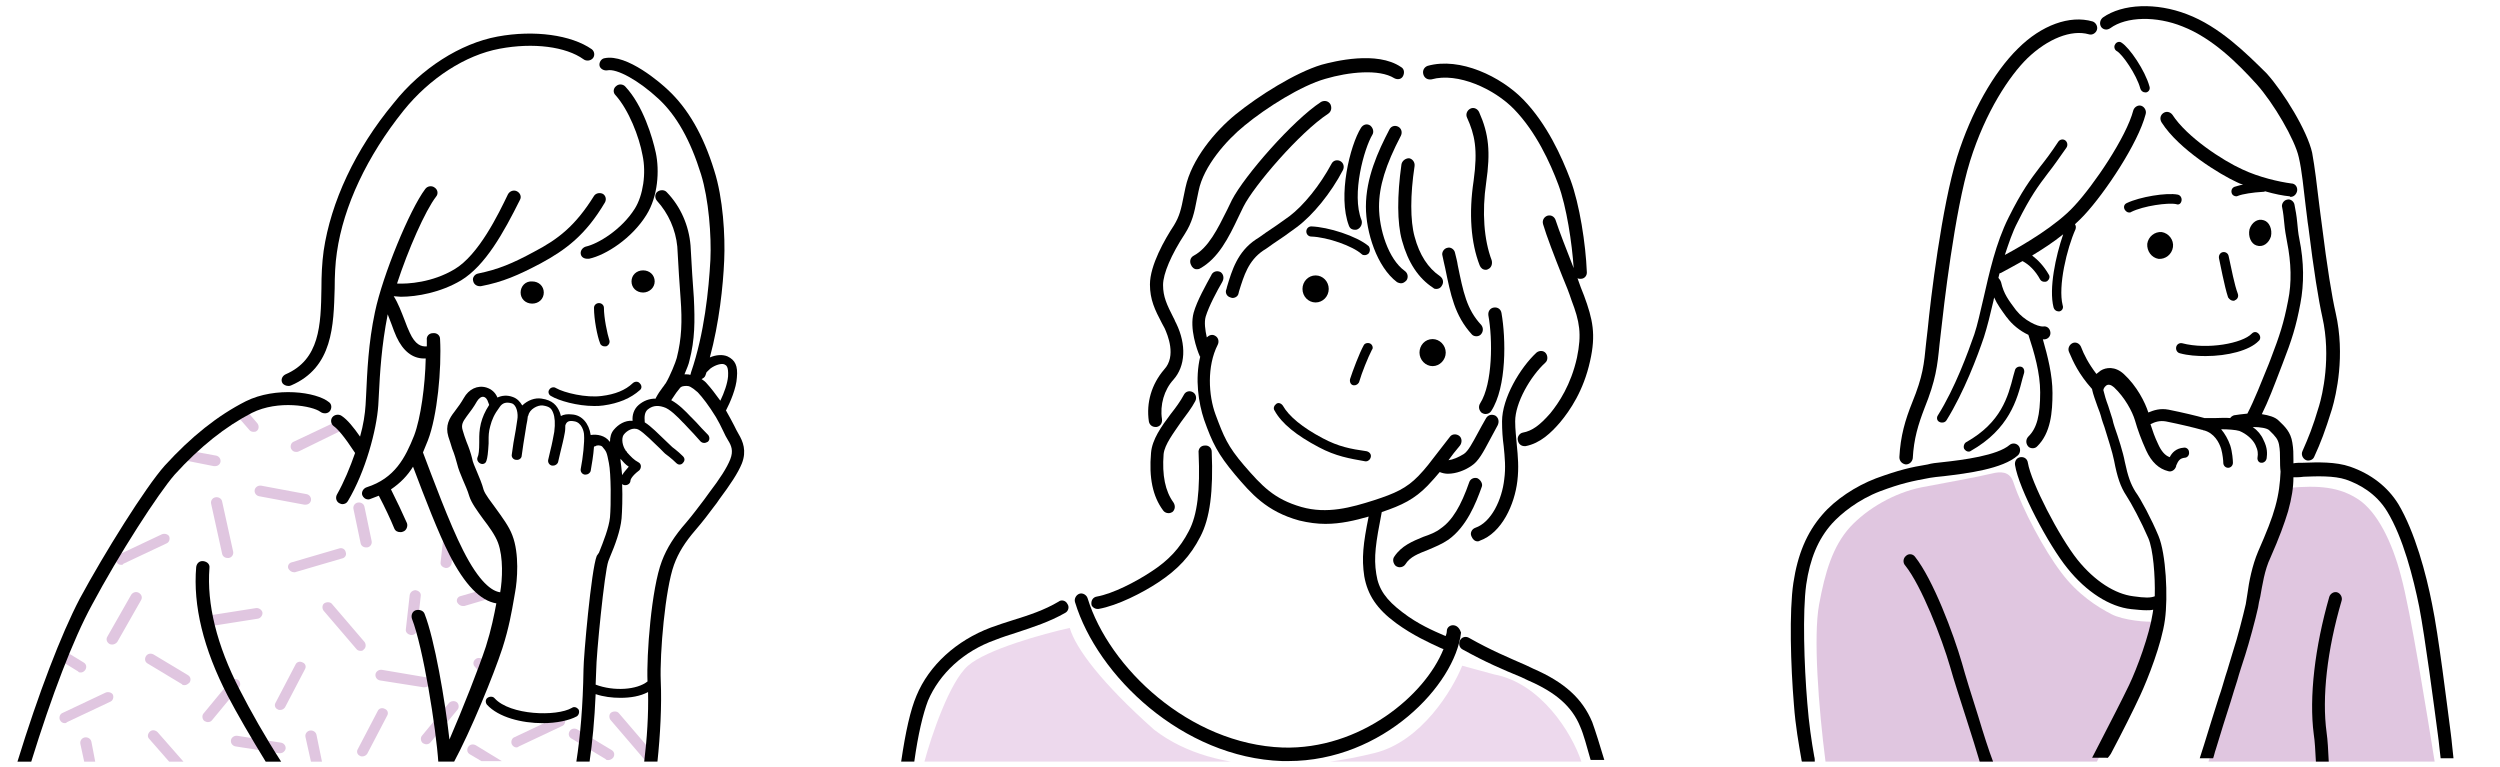 <svg width="375" height="115" viewBox="0 0 375 115" fill="none" xmlns="http://www.w3.org/2000/svg">
<g clip-path="url(#clip0_317_3262)">
<path d="M31.168 108.316C31.003 108.316 30.837 108.237 30.672 108.158C30.341 107.92 30.258 107.366 30.506 107.05L34.561 102.142C34.81 101.825 35.389 101.746 35.72 101.983C36.051 102.221 36.134 102.775 35.886 103.092L31.83 108C31.665 108.237 31.416 108.316 31.168 108.316Z" fill="#E0C6E0"/>
<path d="M42.01 112.986C41.927 112.986 41.927 112.986 41.844 112.986L35.306 111.957C34.892 111.878 34.561 111.482 34.644 111.007C34.727 110.611 35.141 110.295 35.637 110.374L42.175 111.403C42.589 111.482 42.92 111.878 42.837 112.353C42.755 112.67 42.423 112.986 42.01 112.986Z" fill="#E0C6E0"/>
<path d="M42.009 106.495C41.926 106.495 41.76 106.495 41.678 106.416C41.264 106.258 41.098 105.783 41.347 105.387L44.326 99.688C44.492 99.292 44.988 99.133 45.402 99.371C45.816 99.529 45.981 100.004 45.733 100.4L42.754 106.1C42.588 106.337 42.34 106.495 42.009 106.495Z" fill="#E0C6E0"/>
<path d="M27.692 102.775C27.526 102.775 27.36 102.775 27.278 102.617L22.147 99.529C21.733 99.292 21.65 98.817 21.898 98.421C22.147 98.025 22.643 97.946 23.057 98.184L28.188 101.271C28.602 101.508 28.685 101.983 28.436 102.379C28.188 102.617 27.94 102.775 27.692 102.775Z" fill="#E0C6E0"/>
<path d="M9.733 108.475C9.402 108.475 9.154 108.316 8.988 108C8.823 107.604 8.988 107.129 9.319 106.971L15.857 103.883C16.271 103.725 16.768 103.883 16.933 104.2C17.099 104.596 16.933 105.071 16.602 105.229L10.064 108.316C9.981 108.396 9.899 108.475 9.733 108.475Z" fill="#E0C6E0"/>
<path d="M31.995 93.83C31.581 93.83 31.25 93.592 31.168 93.197C31.085 92.801 31.416 92.326 31.83 92.247L38.368 91.218C38.781 91.138 39.278 91.455 39.361 91.851C39.443 92.247 39.112 92.722 38.699 92.801L32.161 93.83C32.078 93.83 32.078 93.83 31.995 93.83Z" fill="#E0C6E0"/>
<path d="M54.091 97.63C53.843 97.63 53.595 97.55 53.429 97.313L48.547 91.614C48.298 91.297 48.298 90.743 48.629 90.505C48.96 90.268 49.54 90.268 49.788 90.584L54.671 96.284C54.919 96.601 54.919 97.155 54.588 97.392C54.422 97.63 54.257 97.63 54.091 97.63Z" fill="#E0C6E0"/>
<path d="M16.85 96.68C16.685 96.68 16.602 96.68 16.436 96.6C16.023 96.363 15.857 95.888 16.105 95.492L19.664 89.239C19.912 88.843 20.409 88.684 20.823 88.922C21.236 89.159 21.402 89.634 21.154 90.03L17.595 96.284C17.43 96.521 17.099 96.68 16.85 96.68Z" fill="#E0C6E0"/>
<path d="M72.464 101.43L71.223 100.005C70.892 99.688 70.975 99.134 71.306 98.896C71.637 98.58 72.216 98.659 72.464 98.976L73.126 99.767C72.878 100.48 72.63 100.955 72.464 101.43Z" fill="#E0C6E0"/>
<path d="M63.941 111.641C63.775 111.641 63.61 111.562 63.444 111.483C63.113 111.245 63.03 110.691 63.279 110.375L67.334 105.467C67.582 105.15 68.161 105.071 68.492 105.308C68.823 105.546 68.906 106.1 68.658 106.417L64.603 111.324C64.437 111.562 64.189 111.641 63.941 111.641Z" fill="#E0C6E0"/>
<path d="M63.692 103.091C63.609 103.091 63.609 103.091 63.526 103.091L56.988 102.062C56.575 101.983 56.243 101.587 56.326 101.112C56.409 100.716 56.823 100.4 57.319 100.479L63.857 101.587C64.271 101.666 64.602 102.062 64.519 102.537C64.437 102.854 64.106 103.091 63.692 103.091Z" fill="#E0C6E0"/>
<path d="M61.705 95.254H61.623C61.209 95.175 60.795 94.859 60.878 94.384L61.457 89.238C61.54 88.843 61.871 88.526 62.367 88.526C62.781 88.605 63.195 88.922 63.112 89.397L62.533 94.542C62.45 95.017 62.119 95.254 61.705 95.254Z" fill="#E0C6E0"/>
<path d="M54.34 113.461C54.257 113.461 54.092 113.461 54.009 113.382C53.595 113.224 53.429 112.749 53.678 112.353L56.657 106.654C56.822 106.258 57.319 106.099 57.733 106.337C58.147 106.495 58.312 106.97 58.064 107.366L55.085 113.066C54.919 113.303 54.671 113.461 54.34 113.461Z" fill="#E0C6E0"/>
<path d="M77.513 112.116C77.182 112.116 76.934 111.958 76.769 111.641C76.603 111.245 76.769 110.77 77.1 110.612L83.638 107.525C84.051 107.366 84.548 107.525 84.713 107.841C84.879 108.237 84.713 108.712 84.382 108.87L77.844 111.958C77.762 112.037 77.596 112.116 77.513 112.116Z" fill="#E0C6E0"/>
<path d="M97.127 114.016C96.879 114.016 96.63 113.936 96.465 113.699L91.582 107.999C91.334 107.683 91.334 107.129 91.665 106.891C91.996 106.654 92.575 106.654 92.824 106.97L97.706 112.67C97.955 112.987 97.955 113.541 97.624 113.778C97.458 113.936 97.293 114.016 97.127 114.016Z" fill="#E0C6E0"/>
<path d="M74.203 89.555L69.651 90.901C69.569 90.901 69.486 90.901 69.403 90.901C69.072 90.901 68.741 90.663 68.576 90.347C68.41 89.951 68.658 89.476 69.155 89.397L72.713 88.368C73.21 88.684 73.707 89.238 74.203 89.555Z" fill="#E0C6E0"/>
<path d="M9.815 97.709L12.546 99.371C12.96 99.608 13.043 100.083 12.795 100.479C12.629 100.717 12.381 100.875 12.133 100.875C11.967 100.875 11.802 100.875 11.719 100.717L9.153 99.133C9.319 98.817 9.65 98.263 9.815 97.709Z" fill="#E0C6E0"/>
<path d="M18.174 84.726C17.843 84.726 17.595 84.568 17.429 84.251C17.264 83.855 17.429 83.38 17.76 83.222L24.298 80.135C24.712 79.977 25.209 80.135 25.374 80.451C25.54 80.847 25.374 81.322 25.043 81.481L18.505 84.568C18.422 84.726 18.34 84.726 18.174 84.726Z" fill="#E0C6E0"/>
<path d="M28.934 67.707L32.41 68.34C32.823 68.419 33.154 68.815 33.072 69.29C32.989 69.686 32.658 69.923 32.244 69.923C32.161 69.923 32.161 69.923 32.079 69.923L27.692 69.052C27.941 68.657 28.52 68.103 28.934 67.707Z" fill="#E0C6E0"/>
<path d="M67.996 81.877L67.747 84.489C67.665 84.885 67.334 85.201 66.92 85.201H66.837C66.423 85.122 66.009 84.805 66.092 84.331L66.671 79.185V79.106C66.92 79.818 67.665 81.085 67.996 81.877Z" fill="#E0C6E0"/>
<path d="M91.25 114.015C91.084 114.015 90.919 114.015 90.836 113.857L85.705 110.77C85.291 110.532 85.208 110.057 85.457 109.662C85.705 109.266 86.201 109.187 86.615 109.424L91.746 112.511C92.16 112.749 92.243 113.224 91.995 113.62C91.829 113.857 91.498 114.015 91.25 114.015Z" fill="#E0C6E0"/>
<path d="M54.92 82.114C54.506 82.114 54.175 81.876 54.092 81.481L53.016 76.335C52.933 75.939 53.182 75.465 53.678 75.385C54.092 75.306 54.589 75.544 54.671 76.019L55.747 81.164C55.83 81.56 55.582 82.035 55.085 82.114C55.002 82.114 55.002 82.114 54.92 82.114Z" fill="#E0C6E0"/>
<path d="M44.409 67.787C44.078 67.787 43.83 67.628 43.664 67.311C43.498 66.916 43.664 66.441 43.995 66.282L50.533 63.195C50.947 63.037 51.443 63.195 51.609 63.512C51.774 63.908 51.609 64.383 51.278 64.541L44.823 67.707C44.657 67.787 44.574 67.787 44.409 67.787Z" fill="#E0C6E0"/>
<path d="M37.127 61.77L38.616 63.511C38.865 63.828 38.865 64.382 38.533 64.62C38.368 64.778 38.203 64.778 38.037 64.778C37.789 64.778 37.54 64.699 37.375 64.461L35.72 62.561C36.051 62.324 36.713 61.928 37.127 61.77Z" fill="#E0C6E0"/>
<path d="M45.816 75.702C45.733 75.702 45.733 75.702 45.651 75.702L38.864 74.435C38.45 74.356 38.12 73.96 38.202 73.485C38.285 73.09 38.699 72.773 39.195 72.852L45.981 74.119C46.395 74.198 46.726 74.594 46.644 75.069C46.561 75.464 46.23 75.702 45.816 75.702Z" fill="#E0C6E0"/>
<path d="M44.077 85.835C43.746 85.835 43.415 85.597 43.249 85.28C43.084 84.885 43.332 84.41 43.829 84.33L50.863 82.272C51.277 82.114 51.773 82.351 51.856 82.826C52.022 83.222 51.773 83.697 51.277 83.776L44.242 85.835C44.242 85.835 44.16 85.835 44.077 85.835Z" fill="#E0C6E0"/>
<path d="M34.146 83.697C33.733 83.697 33.402 83.46 33.319 83.064L31.664 75.543C31.581 75.148 31.829 74.673 32.326 74.594C32.739 74.514 33.236 74.752 33.319 75.227L34.974 82.747C35.057 83.143 34.809 83.618 34.312 83.697C34.312 83.697 34.229 83.697 34.146 83.697Z" fill="#E0C6E0"/>
<path d="M23.637 109.82C23.306 109.503 22.809 109.424 22.478 109.741C22.147 110.058 22.064 110.532 22.395 110.849L25.375 114.253H27.526L23.637 109.82Z" fill="#E0C6E0"/>
<path d="M13.706 111.245C13.623 110.85 13.209 110.533 12.712 110.612C12.299 110.691 11.968 111.087 12.05 111.562L12.63 114.253H14.285L13.706 111.245Z" fill="#E0C6E0"/>
<path d="M47.471 110.216C47.388 109.82 46.975 109.503 46.478 109.583C46.064 109.662 45.733 110.057 45.816 110.532L46.644 114.253H48.299L47.471 110.216Z" fill="#E0C6E0"/>
<path d="M71.388 111.799C70.974 111.562 70.478 111.641 70.23 112.037C69.981 112.433 70.064 112.908 70.478 113.145L72.216 114.174H75.278L71.388 111.799Z" fill="#E0C6E0"/>
<path d="M78.092 43.879C78.092 44.829 78.837 45.542 79.83 45.542C80.823 45.542 81.568 44.829 81.568 43.879C81.568 42.929 80.823 42.217 79.83 42.217C78.837 42.138 78.092 42.929 78.092 43.879Z" fill="black"/>
<path d="M98.203 42.217C98.203 41.267 97.458 40.554 96.465 40.554C95.472 40.554 94.727 41.267 94.727 42.217C94.727 43.167 95.472 43.879 96.465 43.879C97.375 43.879 98.203 43.167 98.203 42.217Z" fill="black"/>
<path d="M83.388 58.208C83.058 57.971 82.561 58.129 82.395 58.446C82.147 58.762 82.313 59.237 82.644 59.395C83.802 60.108 86.616 60.899 89.099 60.899C89.595 60.899 90.009 60.899 90.506 60.82C92.823 60.504 94.644 59.712 95.968 58.525C96.299 58.287 96.299 57.812 95.968 57.495C95.72 57.179 95.223 57.179 94.892 57.495C93.816 58.525 92.244 59.158 90.257 59.395C87.94 59.712 84.63 58.92 83.388 58.208Z" fill="black"/>
<path d="M87.858 36.992C87.361 37.151 87.03 37.626 87.113 38.101C87.195 38.576 87.609 38.813 88.106 38.813C88.189 38.813 88.271 38.813 88.354 38.813C90.92 38.259 94.809 35.726 96.961 32.243C98.699 29.472 98.947 25.593 98.368 22.902C97.871 20.606 96.465 15.857 93.816 13.007C93.485 12.611 92.823 12.532 92.409 12.928C91.996 13.244 91.913 13.878 92.327 14.273C94.313 16.49 95.885 20.527 96.382 23.298C96.961 25.989 96.465 29.314 95.223 31.293C93.237 34.459 89.678 36.597 87.858 36.992Z" fill="black"/>
<path d="M80.078 37.784C76.85 39.526 74.781 40.396 71.719 41.03C71.222 41.109 70.809 41.663 70.974 42.138C71.057 42.613 71.471 42.929 71.967 42.929C72.05 42.929 72.133 42.929 72.133 42.929C75.443 42.296 77.76 41.267 81.071 39.526C84.877 37.467 87.857 35.251 90.753 30.343C91.002 29.868 90.836 29.314 90.422 29.076C89.926 28.839 89.347 28.997 89.098 29.393C86.284 33.905 83.719 35.884 80.078 37.784Z" fill="black"/>
<path d="M43.25 57.891C43.415 57.891 43.498 57.891 43.664 57.812C49.953 55.12 50.036 48.787 50.202 43.246C50.202 41.425 50.284 39.525 50.533 37.863C51.526 30.897 55.084 23.377 60.547 16.569C64.436 11.74 69.816 8.257 74.947 7.307C79.995 6.357 84.878 6.99 87.526 8.89C87.94 9.207 88.602 9.128 88.933 8.732C89.264 8.336 89.181 7.703 88.767 7.386C85.705 5.249 80.16 4.457 74.615 5.486C69.071 6.516 63.195 10.236 59.057 15.461C53.264 22.427 49.622 30.343 48.547 37.626C48.298 39.446 48.215 41.346 48.215 43.246C48.133 48.787 47.967 53.933 42.836 56.149C42.34 56.387 42.091 56.941 42.34 57.416C42.505 57.732 42.919 57.891 43.25 57.891Z" fill="black"/>
<path d="M90.671 51.954C90.754 51.954 90.837 51.954 90.919 51.954C91.333 51.796 91.499 51.4 91.416 51.084C91.085 50.054 90.588 47.68 90.588 46.176C90.588 45.78 90.257 45.463 89.844 45.463C89.43 45.463 89.099 45.78 89.099 46.176C89.099 47.917 89.595 50.45 90.009 51.479C90.092 51.796 90.423 51.954 90.671 51.954Z" fill="black"/>
<path d="M86.782 106.416C86.533 106.1 86.12 105.941 85.788 106.179C83.471 107.524 76.519 107.287 74.202 104.754C73.954 104.437 73.457 104.437 73.126 104.675C72.795 104.912 72.795 105.387 73.044 105.704C74.782 107.604 78.257 108.474 81.402 108.474C83.471 108.474 85.375 108.079 86.533 107.445C86.864 107.208 86.947 106.733 86.782 106.416Z" fill="black"/>
<path d="M75.361 97.233C76.354 94.146 76.768 91.692 77.099 89.792C77.182 89.476 77.182 89.159 77.264 88.842C77.595 87.101 77.927 83.064 76.851 80.293C76.354 78.947 75.278 77.522 74.368 76.256C73.623 75.227 72.795 74.198 72.547 73.485C72.299 72.535 71.885 71.585 71.554 70.794C71.223 70.002 70.892 69.29 70.809 68.736C70.644 68.023 70.313 67.073 69.982 66.282C69.733 65.648 69.568 65.094 69.402 64.54C69.154 63.748 69.402 63.273 69.982 62.482C70.644 61.611 71.058 61.057 71.554 60.186C71.802 59.79 72.216 59.395 72.63 59.553C72.795 59.632 73.044 59.711 73.292 60.503C73.292 60.582 73.375 60.661 73.375 60.74C72.713 61.77 72.382 62.561 72.133 63.511C71.885 64.54 71.885 65.332 71.885 65.965C71.885 66.123 71.885 66.282 71.885 66.361C71.885 67.548 71.802 68.261 71.637 68.577C71.471 68.973 71.72 69.369 72.051 69.527C72.133 69.527 72.216 69.606 72.299 69.606C72.63 69.606 72.878 69.448 72.961 69.131C73.126 68.656 73.209 67.944 73.292 66.519C73.292 66.361 73.292 66.202 73.292 66.044C73.292 65.411 73.292 64.778 73.54 63.907C73.788 62.957 74.12 62.165 74.947 61.057C75.361 60.424 75.94 60.265 76.768 60.503C77.513 60.74 77.761 62.086 77.595 62.957C77.513 63.669 77.264 65.094 77.016 66.44L76.768 68.181C76.685 68.577 77.016 68.973 77.43 68.973C77.844 69.052 78.257 68.736 78.257 68.34L78.506 66.598C78.754 65.252 78.92 63.828 79.085 63.115C79.085 62.957 79.168 62.719 79.168 62.482C79.168 62.403 79.251 62.324 79.251 62.324C79.416 61.374 80.657 60.74 81.402 60.819C82.478 60.978 82.727 61.294 82.975 61.928C83.223 62.561 83.306 63.511 83.14 64.778C82.975 65.648 82.809 66.598 82.561 67.548C82.478 68.023 82.313 68.498 82.23 68.973C82.147 69.369 82.395 69.765 82.809 69.844C82.892 69.844 82.892 69.844 82.975 69.844C83.306 69.844 83.637 69.606 83.72 69.29C83.802 68.815 83.968 68.34 84.051 67.865C84.299 66.836 84.547 65.886 84.713 64.936C84.795 64.54 84.795 64.144 84.795 63.828C84.961 63.273 85.292 63.036 86.12 63.194C87.278 63.353 87.609 64.778 87.609 65.252C87.692 66.282 87.444 68.656 87.113 70.319C87.03 70.715 87.278 71.11 87.692 71.19C87.775 71.19 87.775 71.19 87.858 71.19C88.189 71.19 88.52 70.952 88.602 70.635C88.768 69.686 89.016 68.261 89.099 66.994C89.182 66.994 89.264 66.915 89.347 66.915C89.513 66.757 90.092 66.757 90.34 66.994C91.002 67.786 91.002 67.786 91.333 69.448C91.664 71.031 91.664 75.702 91.499 77.602C91.333 79.185 90.506 81.243 89.844 82.905L89.513 83.38C88.685 85.439 87.526 98.579 87.526 100.4C87.444 105.941 87.03 110.532 86.451 114.253H88.437C88.851 111.403 89.182 107.999 89.347 104.12C90.506 104.516 91.83 104.674 93.071 104.674C94.561 104.674 96.051 104.437 97.209 103.804C97.292 107.128 97.044 110.928 96.63 114.253H98.616C99.03 110.374 99.278 105.862 99.113 102.141C98.947 98.025 99.775 88.367 101.099 84.726C101.761 82.905 102.754 81.322 104.326 79.501C105.485 78.156 106.313 77.047 107.14 75.939C107.389 75.623 107.637 75.306 107.885 74.91C109.54 72.694 110.699 70.952 111.278 69.527C112.023 67.627 111.444 66.203 110.782 65.094C110.533 64.698 110.368 64.303 110.12 63.828C109.789 63.194 109.375 62.403 108.961 61.69C108.961 61.69 108.961 61.611 108.878 61.611C109.54 60.345 110.451 58.207 110.533 56.624C110.699 54.883 110.285 54.012 109.126 53.458C108.382 53.141 107.389 53.22 106.478 53.616C107.885 48.391 108.464 42.929 108.63 39.05C108.795 35.409 108.464 29.709 107.14 25.593C105.485 20.21 103.168 16.252 100.189 13.482C99.195 12.532 94.064 8.019 90.671 8.732C90.175 8.811 89.844 9.365 89.927 9.84C90.009 10.315 90.588 10.632 91.085 10.553C92.492 10.236 95.802 12.057 98.782 14.827C101.513 17.36 103.582 21.081 105.154 26.147C106.313 29.868 106.726 35.409 106.561 38.971C106.313 43.483 105.651 50.054 103.664 55.832C103.664 55.912 103.582 56.07 103.582 56.149C103.582 56.149 103.582 56.228 103.499 56.228C103.333 56.149 103.085 56.149 102.837 56.149C102.754 56.149 102.754 56.149 102.671 56.149C103.002 55.358 103.333 54.566 103.416 54.091C104.244 50.925 104.244 48.154 104.078 44.671C103.995 43.483 103.913 42.296 103.83 41.109C103.747 39.605 103.664 38.1 103.582 36.834C103.333 33.826 102.092 30.976 100.023 28.839C99.692 28.443 99.03 28.443 98.616 28.759C98.202 29.076 98.202 29.709 98.533 30.105C100.271 32.005 101.347 34.459 101.595 36.992C101.678 38.259 101.761 39.763 101.844 41.267C101.926 42.454 102.009 43.721 102.092 44.829C102.34 48.154 102.258 50.766 101.513 53.695C101.347 54.328 100.52 56.387 99.858 57.495C99.692 57.653 99.609 57.891 99.444 58.049C99.03 58.603 98.699 59.078 98.368 59.711V59.79C97.375 59.79 96.547 60.107 95.802 60.74C95.058 61.374 94.809 62.324 94.892 63.115C93.733 63.036 92.74 63.669 92.078 64.461C91.664 64.936 91.499 65.569 91.499 66.282L91.416 66.203C90.754 65.332 89.595 65.094 88.602 65.252C88.354 63.511 87.278 62.244 85.788 62.165C85.126 62.086 84.547 62.165 84.133 62.403C84.051 62.165 84.051 62.007 83.968 61.849C83.554 60.819 82.892 60.028 81.237 59.79C80.244 59.632 79.168 60.028 78.34 60.819C78.009 60.265 77.595 59.791 76.933 59.553C76.106 59.236 75.278 59.316 74.616 59.632C74.285 58.84 73.706 58.366 72.961 58.128C71.637 57.732 70.313 58.366 69.568 59.711C69.154 60.424 68.823 60.899 68.161 61.77C67.416 62.719 66.754 63.828 67.251 65.49C67.416 66.044 67.664 66.677 67.83 67.311C68.161 68.102 68.409 68.973 68.575 69.606C68.74 70.319 69.071 71.11 69.402 71.902C69.733 72.694 70.147 73.564 70.395 74.435C70.727 75.464 71.554 76.573 72.464 77.839C73.375 79.026 74.285 80.293 74.699 81.401C75.526 83.618 75.361 86.942 75.03 88.842C73.788 88.684 71.885 87.338 69.485 82.589C67.416 78.552 64.768 71.348 63.444 67.865C63.692 67.231 63.94 66.677 64.189 66.044C65.595 62.403 66.257 55.358 66.009 50.845C66.009 50.291 65.513 49.895 64.933 49.974C64.354 49.974 63.94 50.45 64.023 51.004C64.023 51.32 64.023 51.637 64.023 51.954C63.195 52.033 62.285 51.716 61.458 49.895C61.209 49.341 60.961 48.787 60.713 48.075C60.216 46.808 59.719 45.462 59.057 44.433C59.389 44.433 59.719 44.513 60.133 44.513C62.533 44.513 66.092 43.879 69.154 42.059C72.795 39.842 75.526 34.934 78.009 29.947C78.257 29.472 78.009 28.918 77.513 28.68C77.016 28.443 76.437 28.68 76.189 29.155C74.782 32.084 71.802 38.259 68.161 40.396C64.851 42.375 61.209 42.613 59.554 42.533C61.209 37.467 63.775 31.609 65.43 29.472C65.761 29.076 65.678 28.443 65.182 28.126C64.768 27.81 64.106 27.889 63.775 28.364C61.458 31.451 57.402 41.267 56.244 46.808C55.251 51.479 55.085 55.753 54.919 59.236C54.919 59.711 54.837 60.265 54.837 60.74C54.754 62.086 54.506 63.748 54.009 65.49C53.016 64.065 52.106 62.957 51.278 62.403C50.864 62.086 50.202 62.165 49.871 62.561C49.54 62.957 49.623 63.59 50.037 63.907C50.616 64.303 51.609 65.411 53.264 67.944C52.52 70.081 51.609 72.298 50.533 74.198C50.285 74.673 50.451 75.227 50.864 75.464C51.03 75.543 51.195 75.623 51.361 75.623C51.692 75.623 52.023 75.464 52.188 75.148C54.837 70.715 56.492 64.461 56.74 60.819C56.74 60.345 56.823 59.87 56.823 59.316C56.989 55.912 57.237 51.795 58.147 47.204V47.125C58.313 47.6 58.561 48.154 58.726 48.629C58.975 49.341 59.223 49.975 59.471 50.529C60.464 52.666 61.871 53.774 63.609 53.774C63.692 53.774 63.775 53.774 63.858 53.774C63.775 57.811 63.113 62.719 62.12 65.332C60.795 68.656 59.223 71.744 55.002 73.089C54.506 73.248 54.175 73.802 54.34 74.277C54.506 74.673 54.837 74.91 55.251 74.91C55.333 74.91 55.416 74.91 55.582 74.831C55.995 74.673 56.409 74.514 56.823 74.356C57.733 76.097 58.561 77.839 59.14 79.264C59.306 79.66 59.637 79.818 60.051 79.818C60.216 79.818 60.299 79.818 60.464 79.739C60.961 79.581 61.209 78.947 61.044 78.472C60.382 76.968 59.554 75.227 58.644 73.406C60.051 72.456 61.126 71.348 61.954 70.002C63.775 74.831 65.761 79.976 67.416 83.222C69.733 87.734 72.051 90.109 74.451 90.505C74.12 92.246 73.706 94.384 72.878 96.996C71.802 100.241 69.402 106.337 67.416 110.928C66.754 104.991 65.182 95.888 63.692 92.088C63.526 91.613 62.947 91.376 62.368 91.534C61.871 91.692 61.623 92.246 61.788 92.8C63.444 96.996 65.43 109.266 65.761 114.49H67.995C70.644 109.582 74.037 101.271 75.361 97.233ZM105.816 56.307C105.899 56.149 105.899 55.991 105.982 55.832C106.147 55.674 106.395 55.437 106.561 55.278C107.306 54.724 108.216 54.487 108.63 54.645C108.961 54.803 109.292 54.962 109.209 56.466C109.127 57.495 108.63 58.92 108.051 60.107C107.306 59.078 106.644 58.207 106.064 57.574C105.816 57.257 105.485 57.02 105.237 56.861C105.568 56.703 105.733 56.545 105.816 56.307ZM91.499 83.539C92.244 81.797 93.071 79.581 93.237 77.76C93.32 76.731 93.402 74.594 93.32 72.615C93.402 72.694 93.568 72.773 93.733 72.773C93.733 72.773 93.733 72.773 93.816 72.773C94.23 72.773 94.561 72.456 94.561 72.139C94.561 71.981 94.727 71.427 95.885 70.556C96.051 70.398 96.133 70.16 96.133 69.923C96.133 69.686 95.968 69.448 95.802 69.369C95.058 68.973 94.644 68.498 94.064 67.865L93.982 67.707C93.899 67.627 93.816 67.548 93.816 67.548C93.816 67.469 93.816 67.469 93.733 67.39C93.237 66.519 93.237 65.49 93.651 65.094C93.982 64.698 94.892 63.986 95.802 64.461C96.547 64.857 98.12 66.44 99.03 67.311C99.444 67.707 99.692 68.023 99.94 68.181L100.354 68.498C100.768 68.815 101.099 69.131 101.43 69.448C101.595 69.606 101.761 69.686 101.926 69.686C102.092 69.686 102.34 69.606 102.423 69.448C102.754 69.131 102.754 68.736 102.423 68.419C102.009 68.023 101.678 67.707 101.264 67.39L100.851 67.073C100.685 66.915 100.437 66.677 100.023 66.282C98.782 65.094 97.623 63.907 96.713 63.353C96.63 62.403 96.713 61.849 97.126 61.453C97.789 60.899 98.533 60.74 99.526 61.057C100.437 61.294 101.678 62.561 102.423 63.353L102.589 63.511C103.002 63.986 103.582 64.54 104.078 65.094L105.071 66.203C105.237 66.361 105.402 66.44 105.651 66.44C105.816 66.44 105.982 66.361 106.147 66.282C106.478 66.044 106.478 65.569 106.23 65.252L105.237 64.223C104.74 63.669 104.161 63.036 103.747 62.64L103.582 62.482C102.837 61.69 101.844 60.661 100.685 60.028C100.933 59.632 101.182 59.316 101.43 58.92C101.595 58.682 101.761 58.524 101.926 58.286C102.175 57.891 102.671 57.891 103.002 57.891C103.333 57.891 103.664 57.97 104.658 58.84C105.402 59.632 106.313 60.819 107.389 62.561C107.802 63.273 108.133 63.907 108.464 64.619C108.713 65.173 108.961 65.648 109.209 66.044C109.706 66.836 110.037 67.627 109.54 68.894C109.044 70.16 107.968 71.823 106.395 73.881C106.147 74.198 105.899 74.594 105.651 74.91C104.74 76.097 103.995 77.127 102.92 78.393C101.182 80.372 100.023 82.193 99.278 84.172C97.706 88.288 96.961 98.263 97.126 102.22C95.554 103.487 92.078 103.725 89.347 102.695C89.347 101.983 89.43 101.271 89.43 100.558C89.43 98.342 90.671 85.755 91.251 84.172L91.499 83.539ZM93.071 68.815C93.485 69.29 93.816 69.686 94.313 70.002C93.899 70.477 93.568 70.873 93.32 71.269C93.237 70.398 93.154 69.606 93.071 69.052C93.071 68.973 93.071 68.894 93.071 68.815Z" fill="black"/>
<path d="M13.789 90.742C17.844 83.143 23.72 74.039 26.202 71.19C30.009 66.994 33.816 63.986 37.789 61.928C41.761 59.949 46.892 60.899 48.051 61.77C48.465 62.086 49.127 62.086 49.458 61.69C49.789 61.295 49.789 60.661 49.375 60.345C47.471 58.761 41.347 57.97 36.878 60.186C32.658 62.324 28.685 65.49 24.713 69.844C21.816 73.09 15.692 82.905 11.968 89.792C9.154 95.175 5.761 104.041 2.616 114.253H4.685C7.747 104.358 10.975 95.888 13.789 90.742Z" fill="black"/>
<path d="M35.969 103.487C32.493 96.759 31.003 90.584 31.417 85.201C31.5 84.647 31.086 84.251 30.507 84.172C29.927 84.093 29.513 84.489 29.431 85.043C28.934 90.822 30.506 97.313 34.148 104.358C35.555 107.05 37.624 110.612 39.858 114.253H42.175C39.776 110.533 37.541 106.575 35.969 103.487Z" fill="black"/>
</g>
<g clip-path="url(#clip1_317_3262)">
<path d="M172.327 63.201C172.409 63.708 172.819 64.046 173.311 64.046C173.393 64.046 173.393 64.046 173.475 64.046C174.049 63.962 174.377 63.455 174.295 62.863C173.967 60.75 174.623 58.469 176.018 56.947C177.822 54.919 177.986 51.708 176.428 48.497C176.264 48.243 176.182 47.905 176.018 47.652C175.033 45.708 174.459 44.525 174.459 42.75C174.459 41.06 175.689 38.187 177.74 35.06C178.806 33.37 179.134 32.017 179.544 29.82C179.626 29.482 179.708 29.06 179.79 28.637C180.528 24.919 183.973 21.031 186.679 18.834C189.96 16.13 195.209 12.834 198.817 11.82C202.262 10.806 206.855 10.299 209.151 11.736C209.643 11.989 210.217 11.905 210.463 11.397C210.709 10.89 210.627 10.299 210.135 10.045C206.526 7.595 200.129 9.2 198.243 9.707C194.306 10.89 188.812 14.355 185.367 17.144C182.251 19.679 178.724 23.905 177.822 28.13C177.74 28.553 177.658 28.975 177.576 29.313C177.166 31.426 176.92 32.44 176.1 33.792C174.705 35.905 172.491 39.792 172.491 42.666C172.491 44.947 173.229 46.468 174.295 48.497C174.459 48.75 174.541 49.004 174.705 49.257C175.115 50.187 176.51 53.398 174.623 55.426C172.737 57.624 171.917 60.412 172.327 63.201Z" fill="black"/>
<path d="M177.166 63.285C177.904 62.271 178.724 61.257 179.298 60.159C179.545 59.651 179.38 59.06 178.888 58.806C178.396 58.553 177.822 58.722 177.576 59.229C177.084 60.159 176.346 61.173 175.608 62.102C174.214 63.961 172.819 65.905 172.655 67.933C172.327 71.652 172.901 74.441 174.46 76.553C174.624 76.807 174.952 76.976 175.28 76.976C175.526 76.976 175.69 76.891 175.854 76.807C176.264 76.469 176.346 75.877 176.018 75.37C174.788 73.68 174.296 71.314 174.542 68.102C174.706 66.666 176.018 64.975 177.166 63.285Z" fill="black"/>
<path d="M214.728 11.905C218.665 10.806 224.16 13.341 227.112 16.384C230.393 19.764 232.525 24.412 233.756 27.708C234.986 31.003 235.806 36.496 236.052 40.215C234.986 37.511 233.838 34.553 233.345 33.032C233.181 32.525 232.689 32.187 232.115 32.356C231.623 32.525 231.295 33.032 231.459 33.623C231.951 35.313 233.181 38.525 234.33 41.398C234.904 42.75 235.396 44.018 235.724 45.032C236.954 48.243 237.282 50.102 236.544 53.652C235.642 57.708 233.838 60.413 232.525 62.018C230.967 63.793 229.819 64.638 228.425 64.891C227.933 64.976 227.523 65.567 227.687 66.075C227.769 66.582 228.179 66.92 228.671 66.92C228.753 66.92 228.835 66.92 228.835 66.92C231.049 66.497 232.689 64.891 234.002 63.37C235.478 61.596 237.528 58.638 238.512 54.159C239.414 50.187 238.922 47.905 237.61 44.356C237.282 43.595 236.954 42.666 236.626 41.736C236.79 41.821 236.872 41.821 237.036 41.821C237.036 41.821 237.036 41.821 237.118 41.821C237.692 41.821 238.102 41.313 238.02 40.722C237.856 36.666 236.954 30.666 235.56 26.947C234.248 23.482 232.033 18.581 228.507 14.947C225.144 11.482 218.993 8.524 214.154 9.876C213.662 10.045 213.334 10.552 213.498 11.144C213.662 11.736 214.154 11.989 214.728 11.905Z" fill="black"/>
<path d="M221.616 81.201C221.698 81.201 221.862 81.201 221.944 81.116C225.307 79.933 227.193 75.623 227.603 72.159C227.849 70.13 227.685 68.44 227.521 66.75C227.439 65.651 227.275 64.468 227.275 63.201C227.275 60.412 229.571 56.44 231.786 54.412C232.196 54.074 232.196 53.398 231.868 52.975C231.54 52.553 230.884 52.553 230.474 52.891C228.013 55.172 225.307 59.736 225.307 63.201C225.307 64.553 225.389 65.736 225.553 66.919C225.717 68.609 225.881 70.13 225.635 71.905C225.307 74.863 223.749 78.328 221.288 79.173C220.796 79.342 220.468 79.933 220.714 80.44C220.878 80.863 221.206 81.201 221.616 81.201Z" fill="black"/>
<path d="M221.617 71.736C221.125 71.567 220.55 71.82 220.386 72.328C219.156 75.877 217.844 78.074 216.122 79.257C215.384 79.849 214.481 80.187 213.497 80.525C211.857 81.201 210.217 81.877 209.151 83.483C208.823 83.905 208.987 84.581 209.397 84.919C209.561 85.004 209.725 85.088 209.971 85.088C210.299 85.088 210.627 84.919 210.791 84.666C211.529 83.483 212.759 83.06 214.235 82.469C215.22 82.046 216.286 81.624 217.27 80.947C219.976 79.004 221.371 75.539 222.273 73.004C222.437 72.581 222.109 71.99 221.617 71.736Z" fill="black"/>
<path d="M209.561 42.327C209.725 42.412 209.971 42.496 210.135 42.496C210.463 42.496 210.709 42.327 210.955 42.074C211.283 41.651 211.201 40.975 210.709 40.637C208.248 38.862 206.854 34.383 206.854 31.003C206.854 27.961 207.838 24.75 210.135 20.355C210.381 19.848 210.217 19.256 209.725 19.003C209.232 18.749 208.658 18.918 208.412 19.425C206.69 22.721 204.886 26.693 204.886 31.003C204.886 34.806 206.526 40.046 209.561 42.327Z" fill="black"/>
<path d="M210.217 24.665C209.561 29.313 209.561 33.454 210.299 36.074C211.201 39.37 212.76 41.736 214.974 43.173C215.138 43.342 215.302 43.342 215.466 43.342C215.794 43.342 216.122 43.173 216.286 42.834C216.614 42.328 216.45 41.736 215.958 41.398C214.236 40.215 212.924 38.271 212.185 35.482C211.529 33.116 211.529 29.229 212.185 24.919C212.267 24.327 211.857 23.82 211.365 23.736C210.791 23.736 210.299 24.158 210.217 24.665Z" fill="black"/>
<path d="M221.453 50.44C221.699 50.44 221.945 50.356 222.109 50.187C222.519 49.764 222.519 49.173 222.191 48.75C219.976 46.384 219.484 43.764 218.664 39.792C218.582 39.201 218.418 38.609 218.254 37.933C218.172 37.426 217.598 37.003 217.106 37.172C216.614 37.257 216.204 37.848 216.368 38.355C216.532 39.032 216.614 39.623 216.778 40.215C217.598 44.187 218.172 47.313 220.797 50.187C220.961 50.356 221.207 50.44 221.453 50.44Z" fill="black"/>
<path d="M222.273 61.933C222.437 62.018 222.601 62.102 222.847 62.102C223.175 62.102 223.503 61.933 223.667 61.68C226.046 58.046 225.882 50.694 225.226 46.975C225.144 46.384 224.651 46.045 224.077 46.13C223.503 46.215 223.175 46.722 223.257 47.313C223.913 50.862 223.913 57.539 222.027 60.496C221.699 61.004 221.863 61.595 222.273 61.933Z" fill="black"/>
<path d="M205.542 18.834C205.05 18.496 204.476 18.665 204.148 19.172C202.508 21.792 200.621 29.397 202.344 33.876C202.508 34.299 202.836 34.468 203.246 34.468C203.41 34.468 203.492 34.468 203.656 34.383C204.148 34.13 204.394 33.538 204.23 33.031C202.672 29.144 204.64 22.214 205.87 20.186C206.116 19.763 205.952 19.172 205.542 18.834Z" fill="black"/>
<path d="M184.548 44.609C184.63 44.609 184.712 44.694 184.876 44.694C185.286 44.694 185.696 44.441 185.778 44.018L185.86 43.68C186.598 41.314 187.254 39.117 189.469 37.595C190.043 37.257 190.453 36.919 190.945 36.581C192.093 35.821 193.077 35.145 194.554 34.046C196.932 32.271 199.638 28.976 201.443 25.511C201.689 25.004 201.525 24.412 201.033 24.159C200.541 23.905 199.967 24.074 199.72 24.581C197.998 27.792 195.538 30.835 193.405 32.44C192.011 33.454 191.027 34.13 189.879 34.891C189.387 35.229 188.977 35.567 188.403 35.905C185.614 37.764 184.794 40.553 184.056 43.004L183.974 43.342C183.728 43.849 183.974 44.441 184.548 44.609Z" fill="black"/>
<path d="M197.34 45.37C198.427 45.37 199.309 44.462 199.309 43.342C199.309 42.221 198.427 41.313 197.34 41.313C196.253 41.313 195.372 42.221 195.372 43.342C195.372 44.462 196.253 45.37 197.34 45.37Z" fill="black"/>
<path d="M214.892 50.862C213.744 50.862 212.924 51.792 212.924 52.891C212.924 53.989 213.826 54.919 214.892 54.919C215.958 54.919 216.86 53.989 216.86 52.891C216.86 51.792 215.958 50.862 214.892 50.862Z" fill="black"/>
<path d="M197.833 67.088C200.376 68.441 202.426 68.779 204.804 69.201H204.886C205.215 69.201 205.543 68.948 205.625 68.525C205.707 68.103 205.379 67.764 204.968 67.68C202.59 67.342 200.786 67.004 198.407 65.736C195.373 64.131 193.323 62.441 192.42 60.835C192.174 60.497 191.764 60.328 191.436 60.581C191.108 60.835 190.944 61.257 191.19 61.595C192.256 63.539 194.471 65.314 197.833 67.088Z" fill="black"/>
<path d="M218.09 93.794C217.516 93.709 217.024 94.132 217.024 94.639C217.024 94.892 216.942 95.146 216.86 95.399L216.614 95.315C215.056 94.639 212.677 93.625 210.381 91.85C207.921 89.991 206.772 88.385 206.444 86.103C206.034 83.568 206.362 81.456 207.265 76.808C210.299 75.793 212.185 74.864 214.154 72.836C214.81 72.159 215.384 71.484 215.958 70.807C216.368 70.976 216.778 71.061 217.188 71.061C218.418 71.061 219.731 70.554 220.715 69.878C221.781 69.202 222.519 67.765 223.421 66.075C223.831 65.314 224.241 64.554 224.651 63.793C224.897 63.286 224.815 62.695 224.323 62.356C223.831 62.103 223.257 62.188 222.929 62.695C222.437 63.54 222.027 64.3 221.617 65.061C220.879 66.413 220.223 67.681 219.567 68.103C218.746 68.61 217.926 68.948 217.27 69.033C217.762 68.357 218.336 67.596 218.992 66.835C219.321 66.413 219.321 65.737 218.91 65.399C218.5 65.061 217.844 65.061 217.516 65.483C216.778 66.413 216.122 67.258 215.548 68.019C214.646 69.202 213.826 70.3 212.759 71.399C210.955 73.258 209.233 74.019 206.116 75.033C202.672 76.131 199.063 77.145 195.209 76.047C191.108 74.864 189.304 72.92 186.597 69.793C184.137 66.92 183.563 65.483 182.333 62.188C181.266 59.314 181.02 54.92 182.661 51.709C182.907 51.201 182.743 50.61 182.25 50.356C181.84 50.103 181.348 50.272 181.02 50.61C180.774 49.511 180.61 48.328 180.856 47.483C181.348 45.877 182.579 43.596 183.317 42.328L183.399 42.159C183.645 41.652 183.481 41.06 183.071 40.807C182.579 40.553 182.004 40.722 181.758 41.145L181.676 41.314C180.938 42.666 179.544 45.117 179.052 46.892C178.396 49.258 179.544 52.469 179.954 53.399C179.954 53.399 179.954 53.483 180.036 53.483C179.216 56.864 179.79 60.497 180.61 62.948C181.84 66.413 182.661 68.103 185.285 71.23C187.663 74.019 189.96 76.723 194.881 78.075C196.275 78.413 197.587 78.582 198.817 78.582C201.114 78.582 203.246 78.075 205.296 77.484C204.476 81.54 204.23 83.737 204.64 86.442C205.132 89.23 206.526 91.343 209.397 93.456C211.939 95.315 214.4 96.413 216.04 97.174L216.45 97.343C216.45 97.343 216.45 97.343 216.532 97.343C213.744 104.357 203.984 112.47 192.42 112.132C178.396 111.625 166.34 100.132 163.141 89.737C162.977 89.23 162.403 88.892 161.911 89.061C161.419 89.23 161.091 89.822 161.255 90.329C164.618 101.4 177.412 113.653 192.338 114.16C192.666 114.16 192.912 114.16 193.24 114.16C207.429 114.16 218.254 102.752 219.156 94.892C218.992 94.385 218.664 93.878 218.09 93.794Z" fill="black"/>
<path d="M164.617 91.342C164.699 91.342 164.699 91.342 164.781 91.342C167.652 90.835 171.424 88.891 173.721 87.37C176.673 85.426 178.56 83.398 180.036 80.525C181.512 77.736 182.004 73.68 181.758 67.764C181.758 67.172 181.266 66.75 180.692 66.835C180.118 66.835 179.708 67.341 179.79 67.933C180.036 73.511 179.626 77.229 178.313 79.68C177.001 82.215 175.279 84.074 172.655 85.764C170.358 87.286 166.914 89.06 164.535 89.483C163.961 89.567 163.633 90.074 163.715 90.666C163.715 90.919 164.125 91.342 164.617 91.342Z" fill="black"/>
<path d="M221.863 16.806C221.617 16.299 221.043 16.045 220.551 16.299C220.058 16.552 219.812 17.144 220.058 17.651C221.207 20.186 221.699 22.383 221.043 27.116C220.304 32.017 220.633 36.412 221.945 39.792C222.109 40.215 222.437 40.468 222.847 40.468C222.929 40.468 223.093 40.468 223.175 40.384C223.667 40.215 223.913 39.623 223.749 39.032C222.601 35.989 222.273 31.848 222.929 27.369C223.585 22.806 223.339 20.102 221.863 16.806Z" fill="black"/>
<path d="M179.462 40.384C179.626 40.384 179.79 40.384 179.954 40.299C182.743 38.778 184.301 35.651 185.777 32.524C186.023 32.017 186.269 31.51 186.515 31.003C188.073 27.877 194.963 19.848 199.227 17.059C199.719 16.721 199.801 16.13 199.555 15.623C199.227 15.116 198.653 15.031 198.161 15.285C193.896 18.073 186.679 26.355 184.793 29.989C184.547 30.496 184.301 31.003 184.055 31.51C182.661 34.299 181.266 37.172 179.052 38.355C178.56 38.609 178.396 39.201 178.642 39.708C178.806 40.13 179.134 40.384 179.462 40.384Z" fill="black"/>
<path d="M205.542 51.539C205.214 51.37 204.722 51.454 204.558 51.792C203.902 52.975 202.918 55.595 202.508 56.863C202.426 57.285 202.59 57.708 203 57.792C203.082 57.792 203.164 57.792 203.164 57.792C203.492 57.792 203.82 57.539 203.902 57.201C204.23 56.018 205.214 53.567 205.788 52.468C206.034 52.215 205.87 51.708 205.542 51.539Z" fill="black"/>
<path d="M196.686 33.961C196.276 33.961 195.948 34.299 195.948 34.721C195.948 35.144 196.276 35.482 196.686 35.482C199.146 35.566 202.919 36.919 204.231 38.102C204.395 38.271 204.559 38.271 204.723 38.271C204.887 38.271 205.133 38.186 205.297 38.017C205.543 37.679 205.543 37.257 205.297 36.919C203.493 35.397 199.228 34.045 196.686 33.961Z" fill="black"/>
<path d="M139.193 105.117C140.915 101.06 144.524 97.68 149.281 95.99C150.347 95.567 151.413 95.229 152.479 94.891C155.022 94.046 157.4 93.286 159.778 91.933C160.27 91.68 160.434 91.004 160.106 90.581C159.86 90.074 159.204 89.905 158.794 90.243C156.662 91.511 154.365 92.272 151.905 93.032C150.839 93.37 149.773 93.708 148.625 94.131C143.458 96.074 139.357 99.793 137.471 104.356C136.569 106.469 135.83 109.765 135.174 114.244H137.143C137.717 110.103 138.455 107.06 139.193 105.117Z" fill="black"/>
<path d="M237.209 114.244C198.312 117.854 176.9 116.411 138.663 114.244C139.68 110.465 142.413 102.296 145.203 99.855C147.994 97.413 156.541 95.058 160.465 94.186C161.337 97.238 165.261 102.471 173.11 109.448C182.703 116.86 197.529 115.116 206.25 112.936C213.227 111.192 217.878 103.488 219.331 99.855L224.128 101.163C231.104 102.471 235.756 109.884 237.209 114.244Z" fill="#EDD9ED"/>
<path d="M238.84 108.329C237.363 104.78 234.657 102.329 229.982 100.301L228.916 99.793C226.046 98.526 223.749 97.596 220.305 95.653C219.813 95.399 219.238 95.568 218.992 96.075C218.746 96.582 218.91 97.174 219.402 97.427C222.929 99.371 225.307 100.385 228.178 101.568L229.244 102.075C233.345 103.85 235.805 105.963 237.035 109.005C237.527 110.104 238.02 111.963 238.594 113.991H240.644C239.988 111.794 239.332 109.681 238.84 108.329Z" fill="black"/>
</g>
<g clip-path="url(#clip2_317_3262)">
<path d="M273.826 114.244C272.782 106.116 271.979 95.474 272.862 90.698C273.745 85.922 274.87 81.984 277.52 79.051C280.09 76.286 284.105 73.94 288.2 73.102C291.252 72.515 296.472 71.593 298.881 71.007C299.925 70.755 301.45 70.588 302.013 72.347C303.378 76.453 306.67 82.57 309.16 85.838C311.649 89.19 314.62 91.033 316.708 92.123C318.475 93.044 322.089 93.38 323.293 93.212C321.687 99.915 320.001 103.183 318.154 106.954C316.387 110.473 314.54 114.244 314.54 114.244H273.826Z" fill="#E0C6E0"/>
<path d="M343.289 73.186C347.786 72.767 350.918 73.018 353.809 74.945C356.539 76.789 358.788 81.146 360.153 86.425C361.598 91.704 364.007 106.871 365.212 114.328H331.243C331.243 114.328 335.499 100.754 336.543 97.486C337.748 93.715 338.631 88.604 339.193 86.341C339.755 83.995 340.558 82.822 341.281 80.811C342.004 78.716 343.128 76.119 343.289 73.186Z" fill="#E0C6E0"/>
<path d="M316.547 4.224C318.956 2.464 323.453 2.38 327.388 3.973C331.885 5.732 335.659 9.503 338.47 12.603C341.04 15.452 344.252 20.983 344.814 23.58C345.296 25.591 345.537 28.356 345.858 30.954C346.019 32.043 346.099 33.133 346.259 34.054C347.062 40.59 347.785 45.031 348.347 47.545C349.713 53.578 348.347 59.276 347.866 60.868C346.902 64.136 346.259 65.644 345.376 67.655C345.135 68.158 345.376 68.745 345.858 68.996C346.019 69.08 346.099 69.08 346.259 69.08C346.581 69.08 346.982 68.912 347.143 68.493C348.106 66.398 348.749 64.722 349.793 61.371C350.435 59.192 351.8 53.327 350.355 46.958C349.793 44.528 349.07 40.087 348.267 33.635C348.106 32.63 348.026 31.624 347.866 30.535C347.544 27.854 347.223 25.088 346.822 22.91C346.099 19.642 342.565 13.86 339.996 11.011C336.944 7.995 332.929 3.973 328.03 2.129C323.453 0.369 318.394 0.537 315.423 2.632C315.021 2.967 314.86 3.554 315.182 4.056C315.503 4.475 316.065 4.559 316.547 4.224Z" fill="black"/>
<path d="M285.871 69.666C286.433 69.666 286.835 69.248 286.915 68.745C287.075 65.812 287.718 63.717 288.682 61.203C290.368 57.014 290.609 54.919 290.93 51.651C291.01 50.981 291.091 50.31 291.171 49.556C291.492 46.623 293.179 31.624 295.507 24.167C297.836 16.709 301.45 11.347 304.1 8.749C307.152 5.816 310.685 4.392 313.335 5.146C313.817 5.313 314.379 4.978 314.54 4.475C314.7 3.973 314.379 3.386 313.897 3.219C310.444 2.213 306.188 3.805 302.735 7.241C299.041 10.844 295.668 16.877 293.58 23.497C291.251 30.954 289.565 45.115 289.163 49.305C289.083 50.059 289.003 50.813 288.922 51.4C288.601 54.667 288.441 56.427 286.835 60.365C285.791 62.963 285.068 65.393 284.907 68.577C284.907 69.164 285.309 69.583 285.871 69.666Z" fill="black"/>
<path d="M312.611 32.294C315.743 28.943 320.722 21.485 321.846 17.128C322.007 16.625 321.686 16.039 321.204 15.871C320.722 15.703 320.16 16.039 319.999 16.541C318.955 20.563 314.057 27.77 311.166 30.87C308.516 33.803 303.537 36.736 300.726 38.244C301.288 36.568 301.851 34.808 302.654 33.3C304.581 29.445 305.705 27.937 307.231 25.926C308.034 24.921 308.837 23.747 309.961 22.155C310.202 21.82 310.122 21.317 309.801 21.066C309.479 20.815 308.998 20.899 308.757 21.234C307.713 22.826 306.829 23.999 306.026 25.004C304.501 27.015 303.296 28.608 301.288 32.63C299.361 36.484 298.397 40.925 297.514 44.78C297.032 46.791 296.631 48.718 296.149 50.142C295.185 52.907 293.258 58.187 290.688 62.292C290.447 62.627 290.528 63.13 290.929 63.298C291.09 63.382 291.17 63.382 291.331 63.382C291.572 63.382 291.813 63.298 291.973 63.047C294.623 58.773 296.631 53.41 297.594 50.561C298.076 49.053 298.558 47.126 299.04 45.031C299.04 44.863 299.12 44.78 299.12 44.612C299.602 45.701 300.244 46.539 300.967 47.545L301.048 47.629C301.77 48.634 302.975 49.64 304.26 50.226C305.143 52.907 306.026 55.924 306.026 58.857C306.026 62.292 305.545 64.22 304.26 65.477C303.858 65.895 303.858 66.482 304.179 66.901C304.34 67.152 304.661 67.236 304.902 67.236C305.143 67.236 305.384 67.152 305.545 66.985C307.632 64.974 307.873 61.79 307.873 58.941C307.873 56.259 307.151 53.41 306.428 50.897C306.508 50.897 306.669 50.897 306.749 50.897C307.311 50.813 307.632 50.31 307.552 49.807C307.472 49.221 306.99 48.886 306.508 48.969C305.625 49.053 303.537 47.964 302.493 46.623L302.413 46.539C301.288 45.031 300.566 44.109 300.164 42.35C300.084 42.098 299.923 41.847 299.763 41.679C299.843 41.428 299.843 41.26 299.923 41.009C300.004 41.009 300.084 40.925 300.164 40.925C300.807 40.59 302.011 39.92 303.376 39.166C304.34 39.668 305.304 40.59 306.026 41.931C306.187 42.182 306.428 42.266 306.669 42.266C306.829 42.266 306.91 42.266 307.07 42.182C307.392 41.931 307.552 41.512 307.311 41.176C306.589 39.92 305.705 38.998 304.822 38.328C306.348 37.406 308.034 36.316 309.479 35.143C308.355 38.411 307.311 43.271 308.034 46.12C308.114 46.456 308.436 46.707 308.757 46.707C308.837 46.707 308.917 46.707 308.917 46.707C309.319 46.623 309.56 46.204 309.399 45.785C308.676 42.936 310.042 37.238 311.326 34.389C311.407 34.138 311.407 33.886 311.246 33.635C311.889 33.049 312.29 32.63 312.611 32.294Z" fill="black"/>
<path d="M321.046 13.273C321.126 13.608 321.447 13.86 321.768 13.86C321.849 13.86 321.929 13.86 321.929 13.86C322.33 13.776 322.571 13.357 322.411 12.938C321.768 10.592 319.439 7.156 318.235 6.402C317.914 6.151 317.432 6.318 317.271 6.654C317.03 6.989 317.191 7.492 317.512 7.659C318.315 8.078 320.483 11.178 321.046 13.273Z" fill="black"/>
<path d="M343.61 29.529C344.091 29.529 344.493 29.11 344.573 28.608C344.654 28.021 344.252 27.518 343.69 27.518C341.843 27.267 338.872 26.597 336.382 25.424C333.411 24.083 328.031 20.564 325.862 17.212C325.541 16.793 324.979 16.625 324.497 16.96C324.015 17.296 323.935 17.882 324.256 18.385C326.826 22.407 333.009 26.178 335.579 27.351C335.9 27.518 336.141 27.602 336.462 27.686C335.981 27.77 335.499 27.937 335.178 28.021C334.776 28.189 334.615 28.608 334.776 29.027C334.856 29.278 335.178 29.446 335.419 29.446C335.499 29.446 335.579 29.446 335.74 29.362C336.382 29.11 337.908 28.859 339.434 28.775C339.514 28.775 339.675 28.775 339.755 28.692C341.2 29.11 342.485 29.362 343.449 29.446C343.529 29.529 343.529 29.529 343.61 29.529Z" fill="black"/>
<path d="M340.638 35.479C340.879 34.389 340.397 33.3 339.594 33.049C338.63 32.713 337.747 33.384 337.426 34.389C337.185 35.479 337.666 36.568 338.469 36.819C339.433 37.154 340.316 36.484 340.638 35.479Z" fill="black"/>
<path d="M324.256 34.808C323.212 34.724 322.249 35.478 322.088 36.568C322.008 37.657 322.731 38.662 323.775 38.83C324.818 38.914 325.782 38.16 325.943 37.07C326.103 35.981 325.3 34.975 324.256 34.808Z" fill="black"/>
<path d="M326.988 52.992C328.192 53.327 329.557 53.41 330.842 53.41C334.135 53.41 337.427 52.572 338.792 51.148C339.114 50.897 339.114 50.394 338.792 50.059C338.471 49.724 338.07 49.724 337.748 50.059C336.383 51.483 331.164 52.489 327.309 51.483C326.907 51.399 326.506 51.651 326.426 52.07C326.345 52.489 326.586 52.908 326.988 52.992Z" fill="black"/>
<path d="M302.252 55.505C302.172 55.757 302.092 56.092 302.012 56.343C301.209 59.527 300.165 63.382 294.945 66.315C294.624 66.482 294.463 66.985 294.624 67.32C294.784 67.572 295.025 67.739 295.266 67.739C295.346 67.739 295.507 67.739 295.587 67.655C301.369 64.387 302.574 59.946 303.377 56.762C303.457 56.511 303.537 56.176 303.618 55.924C303.698 55.505 303.537 55.086 303.136 55.003C302.734 54.919 302.333 55.17 302.252 55.505Z" fill="black"/>
<path d="M335.018 45.114C335.098 45.114 335.178 45.114 335.259 45.031C335.66 44.863 335.821 44.444 335.66 44.025C335.178 42.768 334.696 40.254 334.295 38.411C334.215 37.992 333.813 37.741 333.411 37.824C333.01 37.908 332.769 38.327 332.849 38.746C333.01 39.416 333.652 42.936 334.215 44.612C334.455 44.947 334.696 45.114 335.018 45.114Z" fill="black"/>
<path d="M327.229 30.116C327.309 29.697 327.068 29.278 326.667 29.195C324.98 28.859 320.965 29.53 319.038 30.451C318.636 30.619 318.476 31.038 318.717 31.457C318.877 31.708 319.118 31.876 319.359 31.876C319.439 31.876 319.6 31.876 319.68 31.792C321.527 30.87 325.221 30.368 326.426 30.619C326.827 30.787 327.149 30.535 327.229 30.116Z" fill="black"/>
<path d="M272.139 113.49C271.737 111.228 271.336 108.546 271.095 105.446C270.613 99.748 270.372 91.788 270.934 87.682C271.496 83.828 272.701 80.895 274.789 78.549C276.154 77.04 278.724 74.945 282.016 73.689C285.148 72.515 286.754 72.18 289.485 71.677C289.966 71.594 290.689 71.51 291.573 71.426C295.106 71.007 300.406 70.337 302.655 68.326C303.056 67.991 303.136 67.32 302.815 66.901C302.494 66.482 301.852 66.398 301.45 66.734C299.603 68.326 294.464 68.996 291.332 69.331C290.448 69.415 289.726 69.499 289.163 69.666C286.594 70.085 284.827 70.504 281.374 71.761C278.322 72.934 275.271 74.945 273.343 77.208C271.015 79.889 269.649 83.157 269.007 87.431C268.365 91.704 268.605 99.916 269.087 105.697C269.328 108.965 269.81 111.563 270.212 113.909C270.212 114.077 270.292 114.161 270.292 114.328H272.219C272.219 113.993 272.219 113.742 272.139 113.49Z" fill="black"/>
<path d="M316.629 113.071C318.315 109.887 320.002 106.536 321.046 104.273C322.17 101.843 324.258 96.564 324.74 92.961C325.221 89.526 324.9 83.073 323.776 80.392C322.732 77.878 321.126 74.862 320.323 73.772C319.6 72.599 319.199 71.51 318.717 69.248C318.476 67.907 317.753 65.644 317.191 64.052C317.03 63.633 316.95 63.215 316.87 62.879C316.629 62.209 316.468 61.539 316.227 60.868C315.906 60.03 315.665 59.193 315.505 58.522C315.505 58.438 315.585 58.103 315.906 57.852C316.227 57.6 316.629 57.684 317.111 58.103C318.717 59.611 319.841 61.706 320.243 63.047C320.644 64.471 321.206 65.98 321.929 67.572C322.732 69.331 323.856 70.337 325.221 70.672C325.703 70.84 326.265 70.504 326.426 69.918C326.426 69.918 326.426 69.918 326.426 69.834C326.747 69.08 326.988 68.745 327.711 68.661C328.112 68.661 328.434 68.242 328.353 67.823C328.353 67.404 327.952 67.069 327.55 67.153C326.426 67.237 325.784 67.907 325.462 68.577C324.74 68.326 324.178 67.656 323.696 66.566C323.214 65.561 322.893 64.639 322.571 63.633C323.214 63.298 323.937 63.047 324.9 63.215C326.988 63.633 329.076 64.136 330.281 64.471C330.281 64.471 330.281 64.471 330.361 64.471C330.441 64.555 330.522 64.555 330.602 64.555C332.128 64.974 332.85 66.315 333.172 67.32C333.413 68.158 333.493 69.164 333.493 69.415C333.493 69.834 333.814 70.169 334.216 70.169C334.617 70.169 334.938 69.834 334.938 69.415C334.938 69.08 334.858 67.823 334.537 66.818C334.216 65.896 333.734 65.058 333.172 64.388C334.216 64.388 335.34 64.471 335.902 64.639C336.946 65.058 337.91 65.896 338.311 66.734C338.713 67.572 338.713 68.075 338.632 68.577C338.552 68.996 338.793 69.415 339.194 69.415C339.275 69.415 339.275 69.415 339.275 69.415C339.596 69.415 339.917 69.164 339.997 68.745C340.078 68.075 340.158 67.237 339.516 65.98C339.194 65.226 338.632 64.555 337.91 64.052C339.034 64.052 340.078 64.22 340.399 64.555C341.363 65.477 341.684 65.896 341.844 66.65C342.005 67.488 342.005 68.158 342.005 68.996C342.005 69.499 342.005 70.086 342.085 70.756C342.005 72.432 341.844 74.024 341.282 76.035C340.801 77.794 339.997 79.806 338.713 82.738C337.829 84.833 337.347 87.263 337.107 89.107C337.026 89.693 336.946 90.196 336.866 90.615C336.464 92.374 335.581 95.81 335.019 97.486C334.537 98.994 334.216 100.251 333.814 101.424C333.493 102.43 333.252 103.435 332.85 104.525C332.128 106.787 331.325 109.385 330.602 111.731C330.361 112.401 330.2 113.071 329.959 113.742H331.967C332.128 113.323 332.208 112.82 332.369 112.401C333.091 109.971 333.894 107.457 334.617 105.195C334.938 104.106 335.26 103.1 335.581 102.095C335.902 100.921 336.303 99.748 336.785 98.24C337.347 96.48 338.311 92.961 338.713 91.118C338.793 90.615 338.873 90.112 339.034 89.526C339.355 87.766 339.676 85.504 340.56 83.66C341.925 80.56 342.648 78.549 343.21 76.705C343.772 74.694 344.013 73.102 344.013 71.594C344.495 71.594 344.976 71.594 345.538 71.51C347.546 71.426 350.116 71.343 351.883 71.929C353.81 72.599 356.38 73.94 358.066 76.705C360.475 80.644 362.001 86.677 362.884 91.034C363.768 95.642 365.133 106.033 365.695 110.306C365.856 111.396 365.936 112.569 366.096 113.742H368.024C367.863 112.485 367.783 111.228 367.622 110.055C367.06 105.781 365.775 95.224 364.812 90.615C363.928 86.09 362.242 79.806 359.752 75.616C358.146 73.018 355.657 71.091 352.525 70.002C350.357 69.248 347.626 69.331 345.458 69.415C344.896 69.415 344.414 69.415 344.013 69.499C344.013 69.331 344.013 69.164 344.013 68.996C344.013 68.075 344.013 67.32 343.852 66.399C343.611 64.807 342.728 63.969 341.844 63.131C341.282 62.544 340.319 62.293 339.275 62.125C340.238 60.198 341.122 57.852 342.085 55.338L342.407 54.5C343.772 50.981 344.414 48.97 345.057 45.534C345.619 42.601 345.619 39.334 344.896 35.814C344.735 35.06 344.655 34.138 344.575 33.3C344.495 32.379 344.334 31.541 344.173 30.703C344.093 30.2 343.531 29.781 343.049 29.949C342.567 30.032 342.166 30.619 342.326 31.122C342.487 31.876 342.567 32.714 342.648 33.552C342.728 34.474 342.888 35.395 343.049 36.233C343.691 39.417 343.772 42.434 343.21 45.115C342.567 48.467 341.925 50.394 340.64 53.746L340.319 54.584C339.194 57.349 338.15 60.03 337.107 62.041C336.303 62.125 335.581 62.209 335.099 62.293C334.858 62.377 334.617 62.544 334.537 62.712C333.814 62.628 333.011 62.712 332.208 62.712C331.646 62.712 331.164 62.712 330.682 62.712C329.478 62.377 327.39 61.874 325.302 61.455C324.017 61.203 323.053 61.539 322.25 61.874C321.768 60.366 320.564 57.936 318.556 56.092C317.271 54.919 315.906 55.087 315.103 55.589C314.862 55.757 314.702 55.925 314.461 56.092C313.256 54.5 312.614 53.243 312.132 51.986C311.891 51.483 311.329 51.232 310.847 51.483C310.365 51.735 310.124 52.321 310.365 52.824C311.008 54.333 311.811 56.092 313.738 58.271C313.738 58.271 313.738 58.271 313.818 58.355V58.438C313.979 59.193 314.3 60.03 314.621 60.952C314.862 61.539 315.103 62.209 315.264 62.879C315.344 63.215 315.505 63.55 315.665 64.052C316.147 65.644 316.87 67.823 317.111 69.08C317.593 71.594 318.074 73.018 318.958 74.359C319.68 75.448 321.206 78.297 322.25 80.727C322.973 82.403 323.294 86.341 323.214 89.442C322.571 89.693 321.768 89.693 320.002 89.442C317.271 89.107 314.22 87.179 311.65 83.995C308.839 80.476 304.664 72.348 304.182 69.415C304.101 68.829 303.62 68.493 303.057 68.577C302.495 68.661 302.174 69.164 302.254 69.75C302.817 73.353 307.314 81.817 310.124 85.252C312.935 88.771 316.468 91.034 319.68 91.369C320.564 91.453 321.287 91.537 321.929 91.537C322.331 91.537 322.652 91.537 322.973 91.453C322.973 91.704 322.893 91.872 322.893 92.039C322.411 95.224 320.564 100.251 319.359 102.765C318.315 104.943 316.629 108.211 314.943 111.479C314.541 112.233 314.22 112.904 313.818 113.658H315.986C316.147 113.826 316.388 113.407 316.629 113.071Z" fill="black"/>
<path d="M296.713 107.373C295.749 104.357 294.785 101.256 294.304 99.496C293.019 95.055 289.967 86.928 287.237 83.492C286.916 83.073 286.273 82.989 285.872 83.408C285.47 83.743 285.39 84.414 285.791 84.833C288.2 87.849 291.252 95.642 292.537 100.083C293.019 101.843 294.063 105.027 295.026 108.043C295.749 110.306 296.472 112.568 296.954 114.244H298.961C298.319 112.568 297.516 110.054 296.713 107.373Z" fill="black"/>
<path d="M351.24 90.112C351.401 89.609 351.079 89.023 350.598 88.855C350.116 88.688 349.554 89.023 349.393 89.525C347.225 97.067 346.341 104.608 347.064 110.139C347.225 111.144 347.305 112.652 347.385 114.244H349.313C349.232 112.569 349.152 110.977 348.991 109.887C348.269 104.608 349.072 97.486 351.24 90.112Z" fill="black"/>
</g>
<defs>
<clipPath id="clip0_317_3262">
<rect width="113.372" height="113.372" fill="white" transform="translate(0 0.872)"/>
</clipPath>
<clipPath id="clip1_317_3262">
<rect width="113.372" height="113.372" fill="white" transform="translate(130.814 0.872)"/>
</clipPath>
<clipPath id="clip2_317_3262">
<rect width="113.372" height="113.372" fill="white" transform="translate(261.628 0.872)"/>
</clipPath>
</defs>
</svg>
